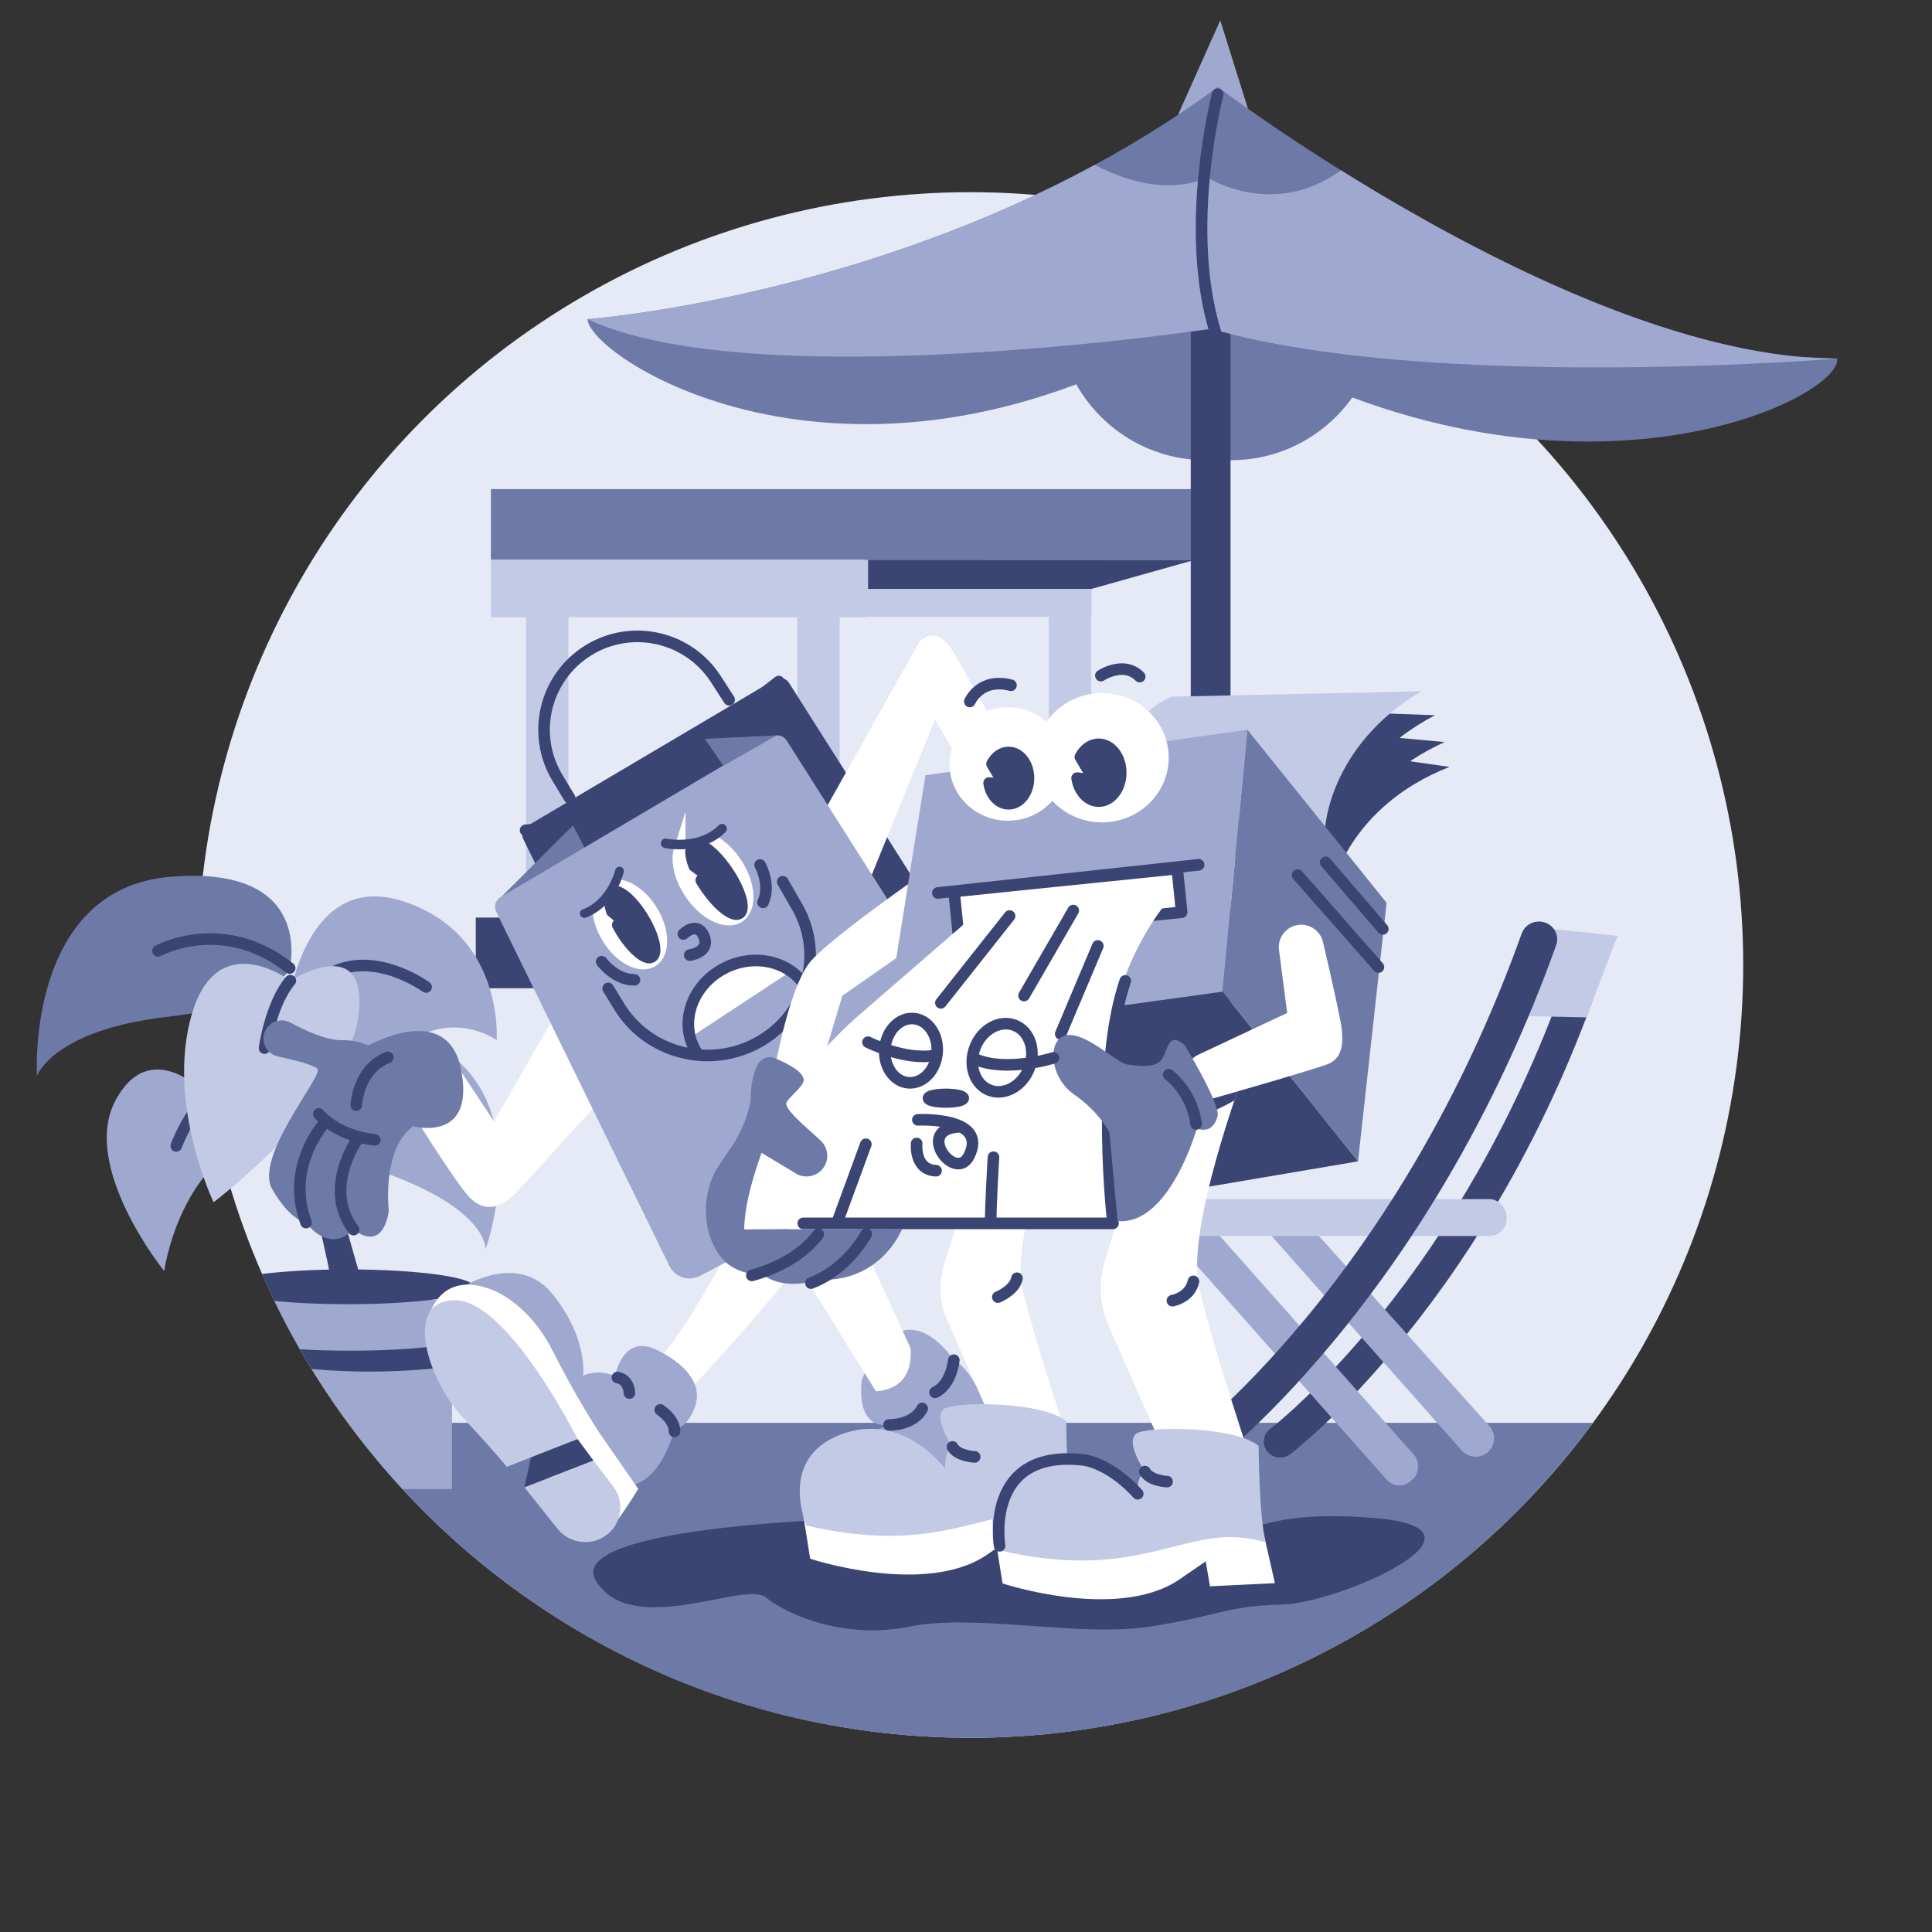 <svg xmlns="http://www.w3.org/2000/svg" viewBox="0 0 2000 2000"><rect x="0" y="0" width="2000" height="2000" fill="#333333" stroke="none"/><circle cx="1004.57" cy="998.95" r="800" fill="#e6e9f6"/><path fill="#6d7aa7" d="m360.03,1472.9c145.65,197.74,380.11,326.04,644.54,326.04s498.89-128.3,644.54-326.04H360.03Z"/><path fill="#3b4573" d="m1325.47,1508.83c-5.14.07-10.24-2.11-13.65-6.34-5.77-7.18-4.46-17.54,2.94-23.15.78-.59,50.51-38.83,113.23-116.48,36.91-45.7,71.04-95.93,101.44-149.27,37.99-66.66,70.22-138.43,95.81-213.3,2.95-8.65,12.58-13.34,21.49-10.48,8.91,2.86,13.74,12.19,10.79,20.84-26.35,77.1-59.59,151.02-98.8,219.69-31.39,55-66.67,106.78-104.84,153.91-65.31,80.64-116.07,119.46-118.2,121.07-3.04,2.3-6.64,3.45-10.22,3.5Z"/><rect width="354.06" height="38.21" x="1166.84" y="1380.68" fill="#9fa9cf" rx="17.62" ry="17.62" transform="rotate(48.44 1343.922 1399.913)"/><path fill="#9fa9cf" d="m1513.28,1501.63l-209.52-236.35c-7-7.9,26.69-24.84,33.68-16.95l204.43,227.95c7,7.9,6.27,19.97-1.62,26.97h0c-7.9,7-19.97,6.27-26.97-1.62Z"/><polygon fill="#c3cae5" points="1596.02 960.5 1674.48 968.77 1642.23 1053.19 1563.77 1051.54 1596.02 960.5"/><rect width="354.06" height="38.21" x="1205.51" y="1241.31" fill="#c3cae5" rx="17.62" ry="17.62"/><path fill="#3b4573" d="m1234.21,1526.95c-5.71,0-11.35-2.5-15.07-7.25-6.31-8.07-4.68-19.56,3.63-25.68.87-.65,56.74-42.39,127.65-127.73,41.73-50.23,80.44-105.53,115.05-164.36,43.25-73.51,80.18-152.79,109.78-235.62,3.42-9.57,14.19-14.64,24.05-11.32,9.86,3.32,15.09,13.76,11.67,23.33-30.48,85.3-68.56,166.95-113.19,242.68-35.74,60.65-75.75,117.66-118.9,169.47-73.83,88.63-130.86,131-133.25,132.76-3.42,2.51-7.43,3.73-11.41,3.73Z"/><rect width="43.84" height="343.79" x="544.57" y="621.9" fill="#c3cae5"/><rect width="43.84" height="346.02" x="825.37" y="638.5" fill="#c3cae5"/><polygon fill="#3b4573" points="1129.93 609.63 1237.13 579.48 894.04 579.33 890.43 613.94 1129.93 609.63"/><polygon fill="#c3cae5" points="1129.93 609.63 786.14 609.63 786.14 638.6 1085.74 638.6 1085.74 979.78 1129.58 979.78 1129.58 638.6 1129.93 638.6 1129.93 609.63"/><rect width="728.93" height="73.15" x="508.19" y="506.33" fill="#6d7aa7"/><rect width="728.93" height="73.15" x="492.52" y="949.87" fill="#3b4573"/><rect width="390.42" height="59.48" x="508.19" y="579.48" fill="#c3cae5"/><path fill="#9fa9cf" d="m1220.9,115.66l42.32-94.6,30.98,98.96c8.05,25.73-11.25,51.85-38.04,51.46h0c-28.28-.41-46.88-29.86-35.26-55.82Z"/><path fill="#6d7aa7" d="m1105.39,289.7h311.9c6.07,0,11,4.93,11,11v21.72c0,84.98-69,153.98-153.98,153.98h-25.94c-84.98,0-153.98-69-153.98-153.98v-21.72c0-6.07,4.93-11,11-11Z"/><path fill="#6d7aa7" d="m608.15,330.38c2.73,41.78,278.32,219.96,635.85,3.82l-635.85-3.82Z"/><path fill="#6d7aa7" d="m1901.91,371.23c4.34,43.4-290.69,185.26-648.23-30.88l648.23,30.88Z"/><path fill="#6d7aa7" d="m608.15,330.38s362.52-26.43,652.54-240.31c0,0,371.59,281.16,641.21,281.16,0,0-431.13,28.4-657.91-37.03,0,0-462.98,77.25-635.85-3.82Z"/><rect width="41.19" height="823.3" x="1232.67" y="279.23" fill="#3b4573"/><path fill="#9fa9cf" d="m1388.13,176.32c-70.17,51.13-138.12,7.39-138.12,7.39-41.47,17.97-86.61,2.64-116.74-13.02-258.75,140.26-525.12,159.69-525.12,159.69,172.87,81.07,645.53,9.97,645.53,9.97,226.77,65.44,648.23,30.88,648.23,30.88-170.37,0-381.45-112.26-513.77-194.91Z"/><path fill="none" stroke="#3b4573" stroke-linecap="round" stroke-linejoin="round" stroke-width="12" d="m1260.54,97.52s-36.35,139.11-1.78,248.25"/><path fill="#9fa9cf" d="m416.83,1541.49h51.09v-195.86h-184.4c34.64,71.92,79.74,137.86,133.31,195.86Z"/><path fill="#3b4573" d="m467.92,1345.64h-184.4c11.85,24.6,24.93,48.5,39.14,71.62,48.73,4.22,97.15,3.34,145.25-2.77v-68.85Z"/><path fill="#3b4573" d="m901.36,1571.47s-321.97,6.31-284.09,65.66,154.04-1.26,175.5,16.41c21.46,17.68,80.81,44.19,148.99,30.3,68.18-13.89,175.5,11.36,248.74,0,73.23-11.36,78.28-21.46,136.36-22.73,58.08-1.26,234.85-78.28,95.96-89.65-138.89-11.36-131.36,30.49-217.17,30.3-85.81-.18-175.5-65.66-304.29-30.3Z"/><g><path fill="#6d7aa7" d="m38.26,1113.76s-11.64-193.81,138.34-206.14c149.98-12.33,123.27,94.51,123.27,94.51,0,0-10.96,36.98-128.06,50.68-117.11,13.7-133.54,60.95-133.54,60.95Z"/><path fill="none" stroke="#3b4573" stroke-linecap="round" stroke-linejoin="round" stroke-width="12" d="m163.58,984.33s67.11-36.98,136.28,17.81"/></g><path fill="#9fa9cf" d="m502.6,1293.56s63.82-177.95-79.69-223.22c-143.51-45.27-141.16,64.82-141.16,64.82,0,0,2.49,38.49,113.64,77.81,111.16,39.32,107.21,80.59,107.21,80.59Z"/><path fill="#3b4573" d="m359.79,1314.1c-34.16,0-65.26,1.8-88.57,4.75,4.11,9.41,8.4,18.72,12.85,27.93,21.37,2.09,47.5,3.32,75.71,3.32,72.28,0,130.87-8.06,130.87-18s-58.59-18-130.87-18Z"/><path fill="#3b4573" d="m293.33,1117.38c10.15,39.58,52.2,204.19,53.02,232.28l34.75.27s-52.04-179.19-65.07-237.97c-1.72-7.76-10.52-11.57-17.36-7.5h0c-4.45,2.65-6.63,7.91-5.34,12.92Z"/><g><path fill="#9fa9cf" d="m296.58,1049.61s15.06-150.56,120.45-116.68c105.39,33.88,97.11,143.79,97.11,143.79,0,0-42.91-30.87-91.09,2.26-48.18,33.12-107.65,24.09-126.47-29.36Z"/><path fill="none" stroke="#3b4573" stroke-linecap="round" stroke-linejoin="round" stroke-width="12" d="m441.12,1021.76s-88.83-64.74-134.75,26.35"/></g><g><path fill="#9fa9cf" d="m215.94,1134.97s-58.91-65.02-96.17,3.79c-37.26,68.81,50.22,177.05,50.22,177.05,0,0,14.43-107.36,96.11-139.58,67.28-26.54-50.16-41.26-50.16-41.26Z"/><path fill="none" stroke="#3b4573" stroke-linecap="round" stroke-linejoin="round" stroke-width="12" d="m182.47,1186.25s12.76-35.1,33.47-51.27"/></g><g><path fill="#c3cae5" d="m300.55,1015.14s-75.33-56.84-102.04,34.93c-26.71,91.77,22.6,194.49,22.6,194.49,0,0,139.02-105.46,149.98-193.12,10.96-87.66-70.54-36.3-70.54-36.3Z"/><path fill="none" stroke="#3b4573" stroke-linecap="round" stroke-linejoin="round" stroke-width="12" d="m273.84,1085s6.16-45.2,26.71-69.85"/></g><path fill="#9fa9cf" d="m359.79,1350.1c-28.21,0-54.34-1.23-75.71-3.32,8.22,17,17.02,33.66,26.39,49.97,15.9.95,33.43,1.47,51.86,1.47,72.28,0,130.87-8.06,130.87-18l-2.53-48.12c0,9.94-58.59,18-130.87,18Z"/><g><path fill="#9fa9cf" d="m892.31,1427.76s-9.15,54.6,31.87,46.84c0,0-96.45,23.28-85.92,94.24l2.22,42.13s184.04-40.47,210.65-68.18c0,0-31.04-119.74-63.75-134.7,0,0-52.66-82.6-95.07,19.68Z"/><path fill="#fff" d="m709.67,1443.38s156.44-165.29,182.02-230.23l-126.92,61s-63.95,123.97-91.5,139.71l36.4,29.52Z"/><path fill="#3b4573" d="m541.76,868.75l163.9,335.16c5.26,10.76,18.38,15.04,28.98,9.45l281.98-148.87c10.96-5.79,14.65-19.69,8.01-30.15l-207.94-327.55c-3.07-4.84-9.43-6.36-14.36-3.45l-256.43,151.61c-4.77,2.82-6.57,8.83-4.13,13.8Z"/><line x1="544.08" x2="587.91" y1="859.54" y2="855.32" fill="none" stroke="#3b4573" stroke-linecap="round" stroke-linejoin="round" stroke-width="12"/><path fill="#fff" d="m850.76,844.2l100.4-178.83s16.34-22.06,35.56,9.41c19.22,31.47,101.44,181.97,101.44,181.97l-40.79,24.05-79.48-135.96-73.21,179.88-43.92-80.53Z"/><path fill="#fff" d="m807.28,1279.81l99.37,160.32s39.81,1,35.83-44.78l-69.18-150.94c-9.64-21.03-35.83-28.42-55.04-15.52h0c-16.76,11.26-21.61,33.76-10.97,50.92Z"/><polygon fill="#6d7aa7" points="518.69 928.74 593.13 854.46 607.75 882.6 518.69 928.74"/><path fill="#fff" d="m576.11,1048.17l-64.69,112.73-48.52-73.25-38.53,60.89s44.24,70.87,59.46,88.47c15.22,17.6,32.83,17.09,53.27-5.23l97.51-107.02-58.51-76.58Z"/><path fill="#6d7aa7" d="m381.02,1082.51s81.85-47,96.15,24.17c14.31,71.17-40,61.31-48.59,59.52-8.58-1.79-47.56-83.68-47.56-83.68Z"/><path fill="#6d7aa7" d="m401.47,1094.6s-20.21-18.59-46.89-17.79c-16.07.49-38.6-9.88-53.97-18.21-9.5-5.14-21.37-1.34-26.04,8.4h0c-5.27,10.98,1.09,24.03,12.99,26.6,17.14,3.71,37.91,8.94,41.15,13.11,5.66,7.28-66.08,91.01-46.95,124.27,19.13,33.26,35.08,34.62,35.08,34.62,0,0,22.78,33.26,49.2,7.29,0,0,29.16,25.51,36.45-19.13,0,0-6.83-58.31,20.5-83.82,27.33-25.51,46.92-43.28,30.07-66.06-16.86-22.78-51.59-9.29-51.59-9.29Z"/><path fill="none" stroke="#3b4573" stroke-linecap="round" stroke-linejoin="round" stroke-width="12" d="m368.78,1143.98s1.61-37.26,32.69-49.38"/><path fill="none" stroke="#3b4573" stroke-linecap="round" stroke-linejoin="round" stroke-width="12" d="m336.89,1161.29s-42.37,45.1-20.05,104.33"/><path fill="none" stroke="#3b4573" stroke-linecap="round" stroke-linejoin="round" stroke-width="12" d="m369.69,1179.97s-35.99,50.57-3.64,92.94"/><path fill="none" stroke="#3b4573" stroke-linecap="round" stroke-linejoin="round" stroke-width="12" d="m330.05,1153.09s17.31,22.32,57.86,26.88"/><path fill="#9fa9cf" d="m513.66,943.82l179.29,366.65c5.76,11.77,20.11,16.45,31.7,10.33l308.47-162.86c11.99-6.33,16.03-21.54,8.76-32.98l-227.47-358.32c-3.36-5.29-10.31-6.96-15.71-3.77l-280.53,165.86c-5.21,3.08-7.18,9.65-4.52,15.1Z"/><line x1="806.19" x2="729.56" y1="705.56" y2="764.8" fill="none" stroke="#3b4573" stroke-linecap="round" stroke-linejoin="round" stroke-width="12"/><path fill="#fff" stroke="#fff" stroke-miterlimit="10" stroke-width="12" d="m703.65,879.22c-3.71,11.81.06,29.41,10.87,45.48,14.92,22.17,37.57,33.03,50.61,24.26,13.03-8.77,11.51-33.85-3.41-56.02-6.67-9.92-14.89-17.56-23.11-22.2-12.08,6.79-25.13,8.46-34.96,8.48Z"/><path fill="#3b4573" d="m742.53,868.35c-23.65,15.91-53.1,9.76-54.49,9.46-2.64-.58-4.37-3.19-3.85-5.84.51-2.65,3.06-4.33,5.7-3.76.48.1,33.6,6.87,54.22-13.94,1.88-1.89,4.96-1.86,6.88.08,1.92,1.94,1.96,5.05.08,6.95-2.71,2.73-5.58,5.07-8.53,7.06Z"/><path fill="#3b4573" stroke="#3b4573" stroke-linecap="round" stroke-linejoin="round" stroke-width="12" d="m717.95,874.88c-3.93,2.64-3.35,11,.75,21.58,5.32,4.12,18.3,13.68,25.11,14.34l-17.93.32c1.32,2.26,2.75,4.54,4.29,6.82,13.12,19.5,28.92,31.83,35.29,27.54,6.37-4.29.9-23.57-12.22-43.07-13.12-19.5-28.92-31.83-35.29-27.54Z"/><path fill="#fff" stroke="#fff" stroke-miterlimit="10" stroke-width="12" d="m640.7,916.51c11.51,1.32,24.94,11.19,34.24,26.44,12.82,21.04,12.94,44.36.27,52.09-12.68,7.73-33.35-3.06-46.18-24.1-5.74-9.41-8.92-19.27-9.57-28,10.61-7.67,17.27-18.1,21.24-26.43Z"/><path fill="#3b4573" d="m615.86,945.34c23-14.02,29.61-41.32,29.91-42.61.57-2.46-.96-4.91-3.41-5.48-2.45-.57-4.91.95-5.48,3.41-.11.45-7.67,31.09-33.61,40.68-2.36.88-3.57,3.5-2.7,5.87.87,2.36,3.5,3.57,5.87,2.7,3.41-1.26,6.54-2.81,9.42-4.56Z"/><path fill="#3b4573" stroke="#3b4573" stroke-linecap="round" stroke-linejoin="round" stroke-width="12" d="m633.93,923.58c-3.82,2.33-3.72,10.1-.43,20.05,4.77,3.99,16.44,13.27,22.79,14.1l-16.82-.27c1.12,2.13,2.34,4.3,3.66,6.46,11.28,18.51,25.45,30.45,31.65,26.67,6.2-3.78,2.08-21.84-9.2-40.35-11.28-18.51-25.45-30.45-31.65-26.67Z"/><path fill="none" stroke="#3b4573" stroke-linecap="round" stroke-linejoin="round" stroke-width="12" d="m707.44,966.82s14.4-14.09,21.29,2.5c6.89,16.59-14.72,19.41-14.72,19.41"/><path fill="none" stroke="#3b4573" stroke-linecap="round" stroke-linejoin="round" stroke-width="12" d="m629.55,1023.18l11.48,18.81c29.71,48.69,94.05,65.08,144.4,36.77h0c49.22-27.67,67.39-88.2,41.23-137.37l-16.38-28.6"/><path fill="#fff" d="m818.84,1005.39c-20.38-14.34-49.99-15.21-74.2-.13-25.27,15.75-36.82,44.01-30.28,68.87l104.47-68.74Z"/><path fill="none" stroke="#3b4573" stroke-linecap="round" stroke-linejoin="round" stroke-width="12" d="m721.46,1090.03c-18.08-27.56-7.7-65.52,23.19-84.77,30.89-19.25,70.59-12.51,88.67,15.05"/><polygon fill="#6d7aa7" points="748.87 792.69 729.56 764.8 804.06 761.29 748.87 792.69"/><path fill="none" stroke="#3b4573" stroke-linecap="round" stroke-linejoin="round" stroke-width="12" d="m589.73,826.2l-12.54-20.72c-27.61-45.61-13.08-104.96,32.48-132.64h0c44.79-27.22,103.11-13.78,131.47,30.3l13.65,21.22"/><g><path fill="#9fa9cf" d="m477.5,1333.15s58.45-38.78,94.91,6.94c36.46,45.72,31.25,83.92,31.25,83.92,0,0,15.63-7.52,32.99.58,0,0,7.79-44.72,43.51-27.01,35.71,17.71,47.72,39.92,38.11,61.82-9.6,21.91-19.81,18.61-19.81,18.61,0,0-9.9,47.12-40.52,58.52-30.61,11.4-130.77-203.14-179.86-199.22"/><path fill="#fff" d="m442.67,1367.41s9.05-52.78,64.2-33.2c0,0,38.94,12.1,64.89,63.57,25.95,51.48,49.78,87.07,49.78,87.07l39.19,56.41s-24.89,41.07-36.01,48.74c-11.12,7.67-182.04-222.6-182.04-222.6Z"/><polygon fill="#3b4573" points="542.89 1539.73 549.9 1507.45 597.85 1489.63 614.43 1512.05 542.89 1539.73"/><path fill="#c3cae5" d="m524.65,1518.47l73.19-28.83s-71.53-143.06-126.43-143.61c-54.9-.55-28.83,82.07,7.76,121.43,36.6,39.37,45.47,51.01,45.47,51.01Z"/><path fill="#c3cae5" d="m542.89,1539.73l71.54-27.68,20.47,26.9c13.75,18.07,7.41,43.99-13.16,53.83h0c-15.38,7.35-33.89,3.14-44.5-10.11l-34.35-42.93Z"/><path fill="none" stroke="#3b4573" stroke-linecap="round" stroke-linejoin="round" stroke-width="12" d="m651.6,1442.08s0-13.79-12.48-16.09"/><path fill="none" stroke="#3b4573" stroke-linecap="round" stroke-linejoin="round" stroke-width="12" d="m683.45,1459.48s15.1,9.85,14.78,22.33"/></g><path fill="none" stroke="#3b4573" stroke-linecap="round" stroke-linejoin="round" stroke-width="12" d="m987.38,1408.09s-2.22,24.95-19.4,33.26"/><path fill="none" stroke="#3b4573" stroke-linecap="round" stroke-linejoin="round" stroke-width="12" d="m920.26,1475.15s25.55.56,34.42-17.18"/><path fill="none" stroke="#3b4573" stroke-linecap="round" stroke-linejoin="round" stroke-width="12" d="m622.86,995.54s13.88,18.84,33.92,18.84"/><path fill="none" stroke="#3b4573" stroke-linecap="round" stroke-linejoin="round" stroke-width="12" d="m786.87,895.44s11.38,20.45,3.07,38.68"/></g><g><path fill="#3b4573" d="m1378.9,918.77s17.2-83.86,121.59-124.87l-255.95-36.68s-66.69,13.6-78.74,95l213.1,66.54Z"/><path fill="#3b4573" d="m1380.41,899.07s12.91-84.63,115.08-130.89l-257.49-23.61s-65.91,16.98-73.81,98.88l216.21,55.62Z"/><path fill="#3b4573" d="m1377.85,877.45s8.23-85.21,107.7-137.03l-258.4-9.39s-64.88,20.58-68.25,102.8l218.95,43.63Z"/><path fill="#c3cae5" d="m1371.62,858.63s3.27-85.55,99.57-143.04l-258.51,5.61s-63.57,24.31-62.17,106.58l221.11,30.85Z"/><polygon fill="#3b4573" points="1405.8 1202.22 1033.42 1265.42 922.23 1062.61 1265.55 1026.56 1405.8 1202.22"/><path fill="#fff" d="m1287.25,1112.44s-59.7,159.13-46,220.01c9.06,40.28,31.45,111.2,45.56,154.58,6.76,20.79-4.14,43.2-24.66,50.73h0c-20.13,7.38-42.53-2.13-51.19-21.73l-63.18-142.97c-9.41-21.29-10.85-45.25-4.07-67.51l59.83-196.49,83.72,3.38Z"/><path fill="#3b4573" d="m1183.14,1176.03c22.35-6.46,66.13-20.27,94.68-36.85,5.55-16.41,9.43-26.75,9.43-26.75l-83.72-3.38-20.4,66.98Z"/><path fill="#fff" d="m1096.41,1149.8s-49.64,132.33-38.25,182.96c7.54,33.49,26.15,92.47,37.89,128.55,5.62,17.29-3.44,35.93-20.51,42.19h0c-16.74,6.14-35.37-1.77-42.57-18.08l-52.54-118.9c-7.82-17.7-9.03-37.63-3.39-56.14l49.76-163.4,69.62,2.81Z"/><path fill="#fff" d="m819.31,1136.05c-12.25-2.33-20.3-14.15-17.97-26.4,6.36-33.46,20.14-95,38.68-115.44,16.47-18.15,65.09-54,98.42-77.76,15.97-11.39,38.38-3.16,43.19,15.86h0c2.84,11.23-1.57,23.05-11.07,29.68l-98.61,68.8-26.75,89.54c-3.32,11.1-14.5,17.9-25.88,15.73h0Z"/><polygon fill="#6d7aa7" points="1291.29 755.43 1435.4 934.6 1405.8 1202.22 1265.55 1026.56 1291.29 755.43"/><path fill="#fff" d="m1324.02,983.41l8.47,65.19-92.15,43.28c-11.49,5.4-16.8,18.81-12.11,30.61h0c4.61,11.6,17.33,17.74,29.28,14.12,0,0,114.28-32.6,119.91-36.26,5.63-3.67,16.53-10.96,10.24-43.22s-18.06-81.7-18.06-81.7c-2.64-11.94-14.1-19.77-26.18-17.88h0c-12.41,1.93-21.01,13.41-19.4,25.86Z"/><polygon fill="#9fa9cf" points="1291.29 755.43 1265.55 1026.56 914.54 1075.01 958.02 802.49 1291.29 755.43"/><rect width="232.26" height="45.32" x="989.36" y="910.83" fill="#fff" stroke="#3b4573" stroke-linecap="round" stroke-linejoin="round" stroke-width="12" transform="rotate(-5.84 1106.346 934.165)"/><line x1="970.86" x2="1240.83" y1="924.39" y2="895.24" fill="none" stroke="#3b4573" stroke-linecap="round" stroke-linejoin="round" stroke-width="12"/><path fill="#fff" d="m770.44,1272.76s.08-119.01,119.68-222.67l119.61-103.66,205.04-20.5s-76.32,78.6-69.48,210.73l6.83,132.14-381.68,3.96Z"/><line x1="1060.1" x2="1111.01" y1="1030.59" y2="942.6" fill="none" stroke="#3b4573" stroke-linecap="round" stroke-linejoin="round" stroke-width="12"/><line x1="973.98" x2="1045.12" y1="1038.14" y2="948.27" fill="none" stroke="#3b4573" stroke-linecap="round" stroke-linejoin="round" stroke-width="12"/><line x1="896.31" x2="866.86" y1="1184.54" y2="1264.88" fill="none" stroke="#3b4573" stroke-linecap="round" stroke-linejoin="round" stroke-width="12"/><path fill="none" stroke="#3b4573" stroke-linecap="round" stroke-linejoin="round" stroke-width="12" d="m1028.43,1197.93s-3.57,60.38-2.68,67.52"/><line x1="1136.45" x2="1098.06" y1="979.22" y2="1070.28" fill="none" stroke="#3b4573" stroke-linecap="round" stroke-linejoin="round" stroke-width="12"/><path fill="none" stroke="#3b4573" stroke-linecap="round" stroke-linejoin="round" stroke-width="12" d="m831.54,1266.42h320.58s-18.47-159.82,12.78-251"/><path fill="#6d7aa7" d="m1226.37,1081.88s37.59,61.76,34.01,73.85c-3.58,12.08-10.74,16.11-21.48,12.53,0,0-28.25,100.7-81.96,95.78l-8.45-91.75s-10.29-21.04-36.7-39.39c-26.41-18.35-27.75-58.63-7.16-61.32,20.59-2.69,50.57,28.64,62.66,30.43,12.08,1.79,30.43,4.03,36.25-6.71,5.82-10.74,6.71-27.3,22.83-13.43Z"/><path fill="none" stroke="#3b4573" stroke-linecap="round" stroke-linejoin="round" stroke-width="12" d="m1209.9,1112.49s24.26,18,28.3,51.07"/><ellipse cx="1037.38" cy="1094.98" fill="none" stroke="#3b4573" stroke-linecap="round" stroke-linejoin="round" stroke-width="12" rx="36.02" ry="30.02" transform="rotate(-68.72 1037.387 1094.98)"/><path fill="none" stroke="#3b4573" stroke-linecap="round" stroke-linejoin="round" stroke-width="12" d="m1090.62,1095.11s-49.11,15.44-81.18,1.19"/><ellipse cx="943.06" cy="1087.63" fill="none" stroke="#3b4573" stroke-linecap="round" stroke-linejoin="round" stroke-width="12" rx="33.35" ry="27.12" transform="rotate(-85.15 943.072 1087.632)"/><path fill="none" stroke="#3b4573" stroke-linecap="round" stroke-linejoin="round" stroke-width="12" d="m898.56,1078.87s37.73,19.14,68.99,13.77"/><ellipse cx="979.16" cy="1136.85" fill="#3b4573" stroke="#3b4573" stroke-linecap="round" stroke-linejoin="round" stroke-width="12" rx="18.02" ry="3.92"/><path fill="#fff" stroke="#3b4573" stroke-linecap="round" stroke-linejoin="round" stroke-width="12" d="m950.17,1159.25s73.5-3.78,52.96,37.29c-14.42,28.83-57.35-28.83-9.09-30.09"/><path fill="none" stroke="#3b4573" stroke-linecap="round" stroke-linejoin="round" stroke-width="12" d="m948.92,1183.7s-2.82,27.26,20.06,28.21"/><g><path fill="#fff" d="m831.27,1566.81l7.4,46.76s116.99,38.8,181.41-2.98l28.92-19.88,4.4,25.85,67.25-3.23-14.68-64.43-274.71,17.91Z"/><path fill="#c3cae5" d="m834.97,1579.26s-30.36-68.86,34.8-94.04c65.16-25.18,108.85,35.54,108.85,35.54,0,0-2.22-16.29,7.4-22.95,0,0-23.69-34.8-5.92-40.73,17.77-5.92,98.48-5.92,123.66,14.07,0,0,.4,74.3,7.4,99.96-81.01-24.71-122.48,44.1-276.19,8.14Z"/><path fill="none" stroke="#3b4573" stroke-linecap="round" stroke-linejoin="round" stroke-width="12" d="m1008.98,1508.18s-17.77-.74-22.95-10.37"/></g><g><ellipse cx="1043.38" cy="790.88" fill="#fff" stroke="#fff" stroke-miterlimit="10" stroke-width="12" rx="54.52" ry="52.72"/><ellipse cx="1140.82" cy="784.39" fill="#fff" stroke="#fff" stroke-miterlimit="10" stroke-width="12" rx="63" ry="60.92"/><path fill="#3b4573" stroke="#3b4573" stroke-linecap="round" stroke-linejoin="round" stroke-width="12" d="m1137.36,770.5c-7.92,0-14.89,5.21-18.98,13.12l14.38,24.29-17.77-2.41c2.03,13.56,11.27,23.81,22.38,23.81,12.59,0,22.79-13.17,22.79-29.41s-10.2-29.41-22.79-29.41Z"/><path fill="#3b4573" stroke="#3b4573" stroke-linecap="round" stroke-linejoin="round" stroke-width="12" d="m1044.1,778.95c-7.15,0-13.45,4.71-17.14,11.85l12.98,21.94-16.05-2.17c1.83,12.25,10.18,21.5,20.21,21.5,11.37,0,20.58-11.89,20.58-26.56s-9.22-26.56-20.58-26.56Z"/><path fill="none" stroke="#3b4573" stroke-linecap="round" stroke-linejoin="round" stroke-width="12" d="m1139.63,699.39s23.7-15.8,40.18,1.03"/><path fill="none" stroke="#3b4573" stroke-linecap="round" stroke-linejoin="round" stroke-width="12" d="m1003.97,726.18s10.65-25.07,42.59-16.83"/></g><g><path fill="#fff" d="m1030.42,1592.38l7.4,46.76s116.99,38.8,181.41-2.98l28.92-19.88,4.4,25.85,67.25-3.23-14.68-64.43-274.71,17.91Z"/><path fill="#c3cae5" d="m1034.12,1604.83s-30.36-68.86,34.8-94.04c65.16-25.18,108.85,35.54,108.85,35.54,0,0-2.22-16.29,7.4-22.95,0,0-23.69-34.8-5.92-40.73,17.77-5.92,98.48-5.92,123.66,14.07,0,0,.4,74.3,7.4,99.96-81.01-24.71-122.48,44.1-276.19,8.14Z"/><path fill="none" stroke="#3b4573" stroke-linecap="round" stroke-linejoin="round" stroke-width="12" d="m1208.13,1533.74s-17.77-.74-22.95-10.37"/></g><g><path fill="#6d7aa7" d="m777.03,1139.78s-.98-55.56,26.55-43.76c27.53,11.8,27.53,19.17,27.53,19.17,6.11,6.49-17.83,22.37-17.21,27.53,1.06,8.76,23.16,26.11,35.84,38.23,7.06,6.75,8.68,17.42,3.92,25.95h0c-5.91,10.58-19.41,14.17-29.79,7.9l-35.53-21.44s-19.58,53.09-17.9,79.39l163.43-.72s-18.19,48.16-73.75,52.59h-12.05s-35.58,12.86-58.63-5.44c0,0-28.81,2.71-45.07-20.33-16.27-23.04-16.94-54.9-7.46-78.62,9.49-23.72,30.75-36.22,40.11-80.47Z"/><path fill="none" stroke="#3b4573" stroke-linecap="round" stroke-linejoin="round" stroke-width="12" d="m847.03,1277.59s-17.78,28.83-68.75,42.69"/><path fill="none" stroke="#3b4573" stroke-linecap="round" stroke-linejoin="round" stroke-width="12" d="m896.77,1277.25s-18.9,36.56-57.25,51"/></g><line x1="1372.29" x2="1431.46" y1="892.66" y2="961.6" fill="none" stroke="#3b4573" stroke-linecap="round" stroke-linejoin="round" stroke-width="12"/><line x1="1343.31" x2="1426.93" y1="905.9" y2="1001.07" fill="none" stroke="#3b4573" stroke-linecap="round" stroke-linejoin="round" stroke-width="12"/><path fill="none" stroke="#3b4573" stroke-linecap="round" stroke-linejoin="round" stroke-width="12" d="m1213.67,1346.45s18.26-3.07,21.76-20.01"/><path fill="none" stroke="#3b4573" stroke-linecap="round" stroke-linejoin="round" stroke-width="12" d="m1032.96,1342.75s17.37-6.89,19.82-19.53"/><path fill="none" stroke="#3b4573" stroke-linecap="round" stroke-linejoin="round" stroke-width="12" d="m1034.75,1600.22s-16.57-100.01,85.94-89.03c0,0,26.59,1.75,57.08,35.14"/></g></svg>